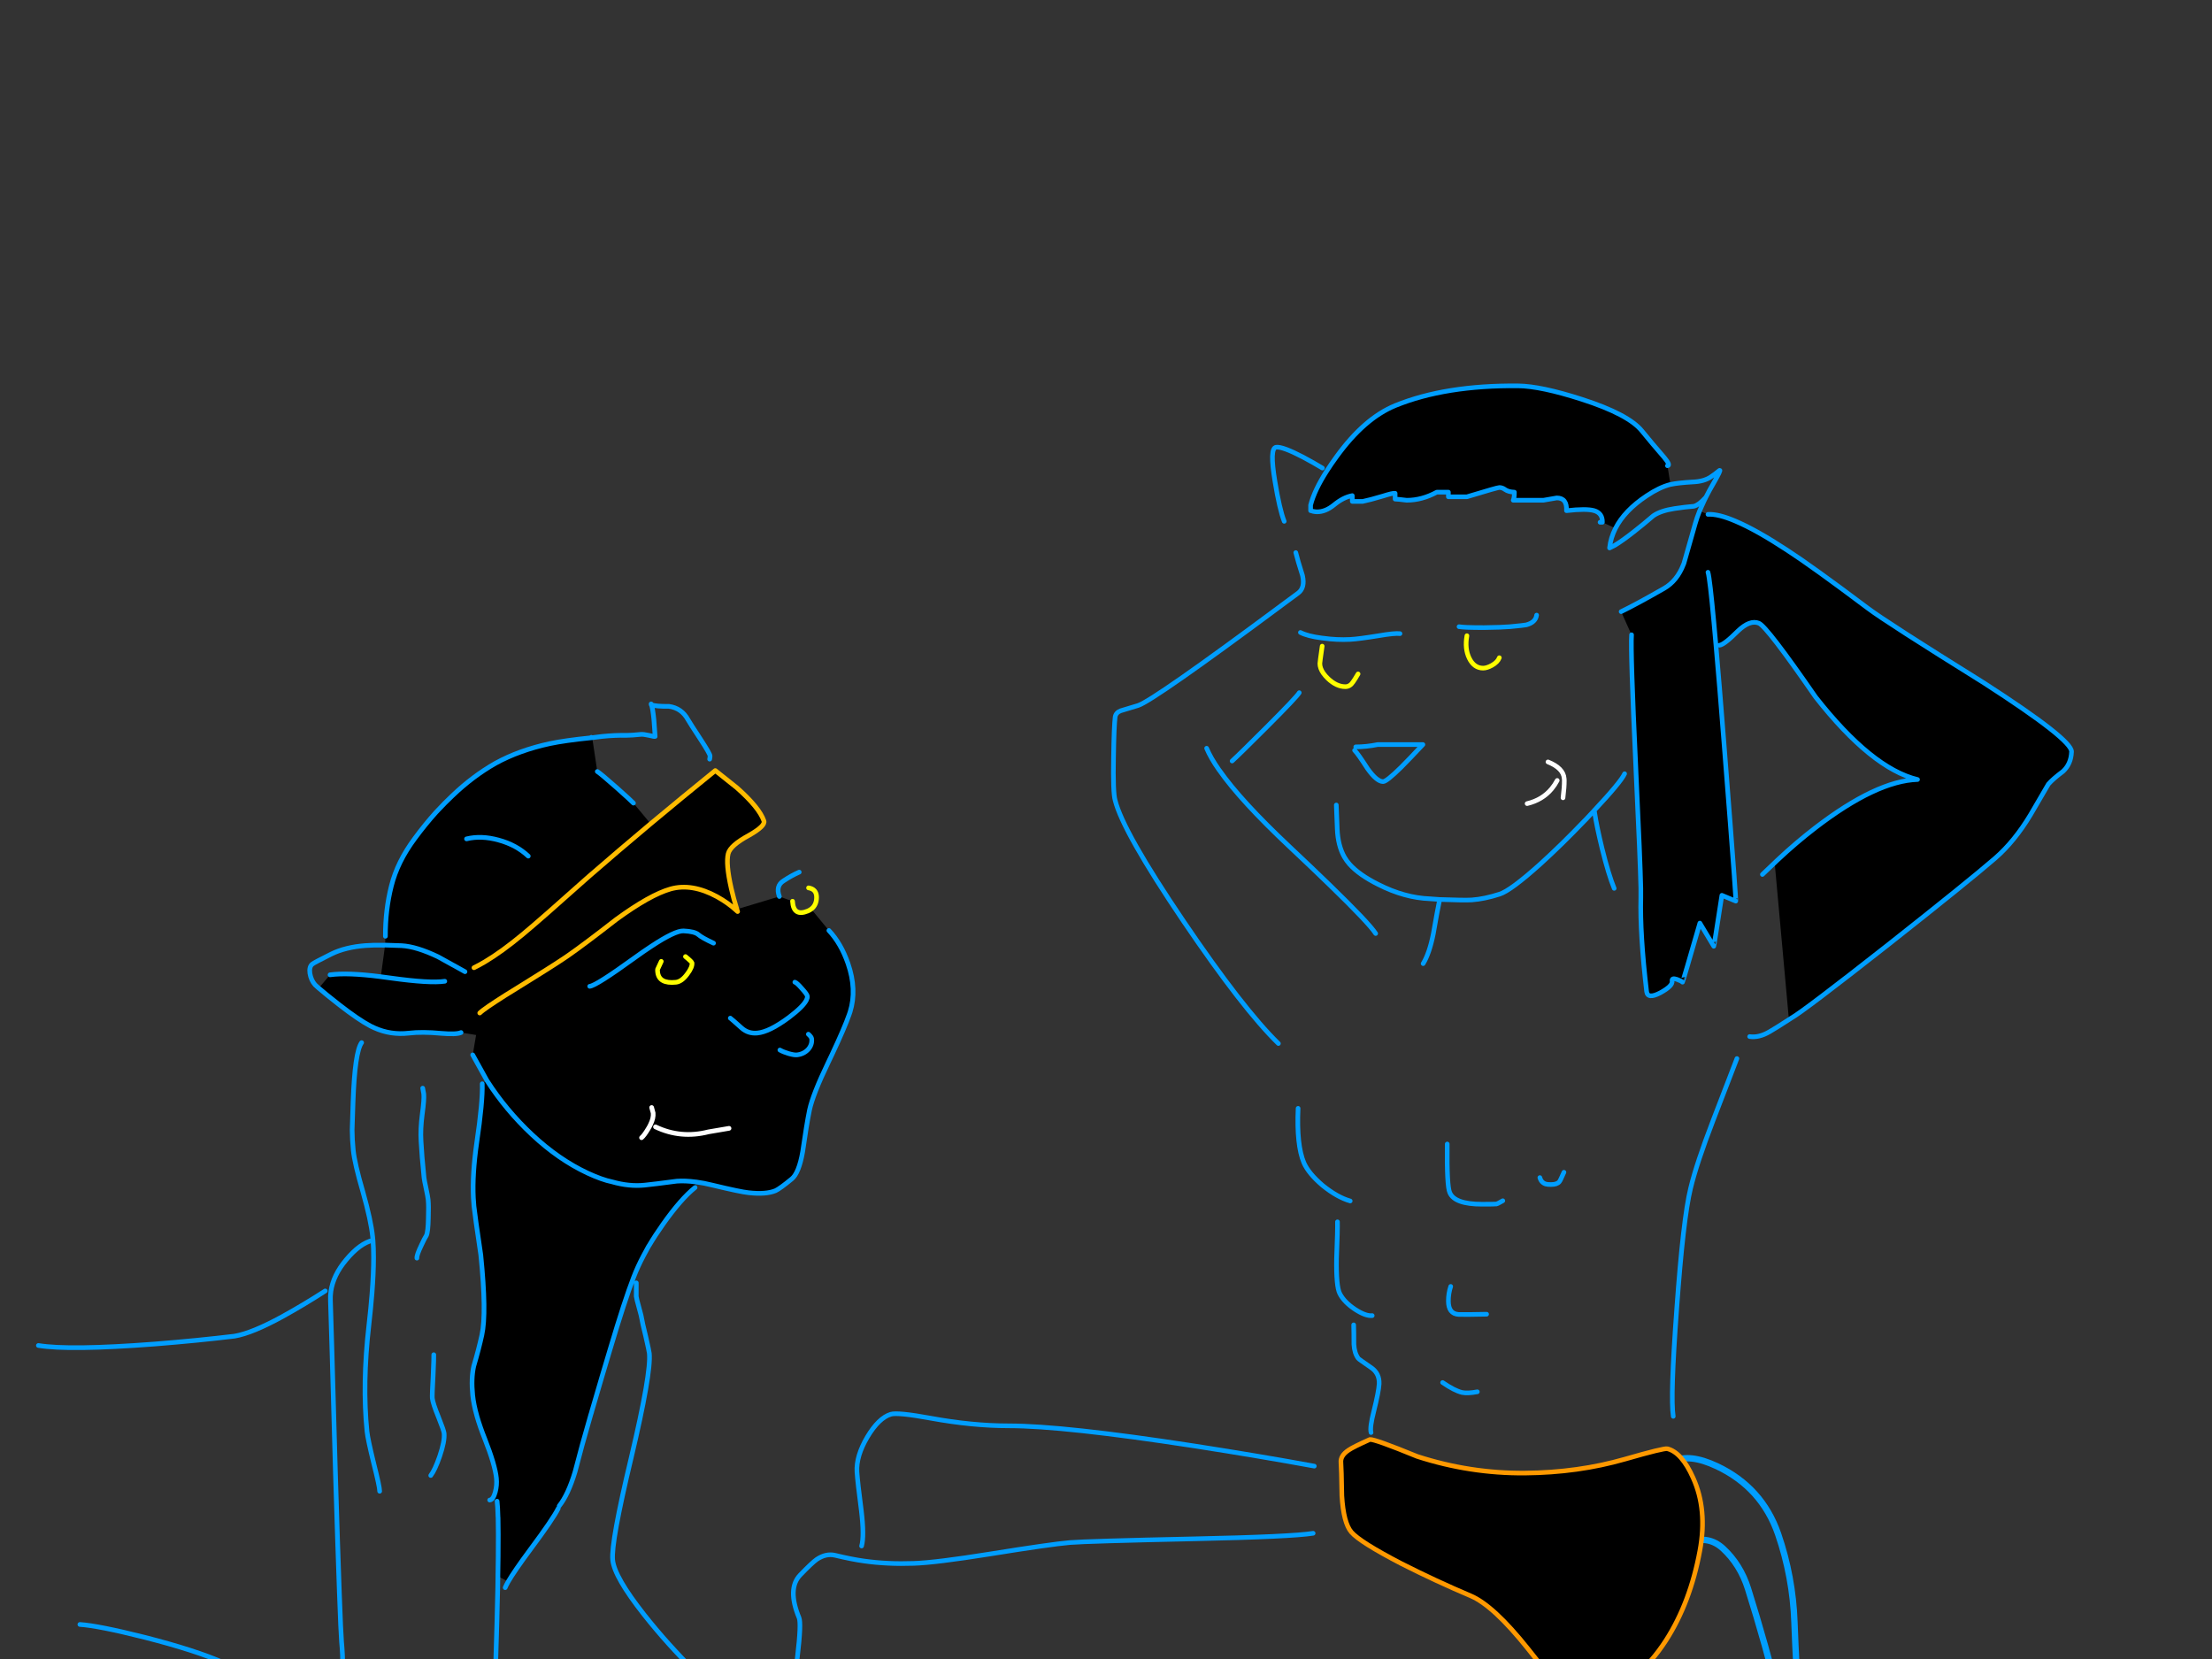 <?xml version="1.0" encoding="utf-8"?>
<svg id="EdithAnim13" image-rendering="inherit" baseProfile="basic" version="1.1" x="0px" y="0px" width="800" height="600" xmlns="http://www.w3.org/2000/svg" xmlns:xlink="http://www.w3.org/1999/xlink">
  <rect width="100%" height="100%" fill="#333333" stroke="none"/>
  <g id="22_Avatarf37r1" overflow="visible">
    <g id="Avatar-Manf0r1">
      <g id="Tailf0r1">
        <path id="Layer3_0_1_STROKES" stroke="#009EFF" stroke-width="2.303" stroke-linejoin="round" stroke-linecap="round" fill="none" d="M650.79,620.592 Q649.628,603.67 648.987,586.739 648.413,570.321 643.079,554.815 637.217,537.926 620.884,530.243 601.035,520.986 598.161,541.686 597.741,544.702 599.713,547.349 604.375,553.709 611.004,557.78 617.933,555.25 623.144,560.029 629.418,565.831 632.179,574.53 638.632,595.058 643.772,615.758 645.224,621.55 644.249,627.426" test="Tail_2.3242325232423263e+312.3242325232423263e+31_2.3242325232423263e+312.3242325232423263e+31_2.3242325232423263e+312.3242325232423263e+31_2.3242325232423263e+312.3242325232423263e+31_2.3242325232423263e+312.3242325232423263e+31_22"/>
      </g>
      <path fill="#000" stroke="none" d="M612.353,534.515 Q608.249,525.303 603.056,523.963 601.884,523.628 587.646,527.731 570.729,532.589 551.55,532.756 531.618,532.924 512.522,526.726 497.196,520.445 495.437,520.612 489.407,523.293 487.732,524.465 484.718,526.475 484.969,528.988 485.136,530.83 485.304,540.964 485.89,550.763 488.737,554.113 491.836,557.714 506.827,565.503 519.222,571.784 531.869,577.144 540.16,580.661 552.639,596.323 559.004,604.279 566.206,613.575 567.714,614.748 566.206,616.423 565.034,617.679 565.201,617.679 L577.094,613.994 Q592.252,609.22 602.554,593.224 611.348,579.489 614.781,560.813 617.545,545.989 612.353,534.515 M617.713,186.031 L614.698,184.775 Q614.654,184.881 614.614,184.943 613.706,187.261 613.106,189.381 611.515,195.076 609.002,203.786 608.946,203.939 608.835,204.038 606.54,210.135 601.8,212.831 591.834,218.526 586.306,221.206 L590.075,229.581 Q589.656,235.695 591.583,276.649 591.653,278.16 591.666,279.58 593.229,311.581 593.425,321.288 593.423,321.351 593.425,321.371 593.453,323.616 593.425,324.638 593.09,337.786 595.519,358.556 595.854,361.488 600.46,359.059 605.066,356.546 604.731,354.788 604.564,353.531 606.49,354.201 608.081,354.788 608.5,355.206 608.584,355.29 614.781,333.85 L619.806,342.225 Q619.89,342.309 622.738,323.8 L627.762,325.894 Q627.86,325.993 627.176,317.1 627.213,317.08 627.176,317.016 626.222,303.345 623.491,268.609 621.835,247.383 620.56,233.434 618.982,214.788 618.131,209.146 617.893,207.501 617.713,206.969 617.893,207.501 618.131,209.146 618.982,214.788 620.56,233.434 L621.9,233.35 Q623.575,233.183 628.516,228.241 632.871,224.054 636.137,225.394 639.069,226.65 656.656,252.11 676.924,277.905 693.506,281.925 678.599,282.428 656.489,299.429 649.621,304.705 642.838,311.07 L641.833,311.991 Q643.025,324.721 646.941,368.271 L647.863,368.188 Q652.218,365.759 682.703,341.806 712.099,318.608 721.563,310.4 728.598,304.286 734.376,294.655 737.308,289.714 740.825,283.6 742.5,281.674 746.101,278.994 749.033,276.314 749.2,271.875 749.368,267.52 717.543,247.001 682.284,225.059 675.5,219.95 655.567,204.959 646.271,198.929 635.196,191.668 627.679,188.46 621.433,185.802 617.713,186.031 M558.166,180.923 Q560.679,180.504 563.024,180.085 566.793,180.085 566.541,184.691 573.744,183.854 576.591,184.691 579.606,185.613 579.522,188.879 L584.213,191.056 Q587.506,184.654 595.519,179.331 600.125,176.233 604.061,175.228 604.123,175.214 604.145,175.144 L603.056,168.444 Q604.313,168.36 601.884,165.429 597.445,160.32 593.844,155.881 588.986,149.851 572.069,144.408 557.245,139.634 549.037,139.55 522.74,139.299 504.65,146.669 493.427,151.275 483.377,165.178 481.451,167.812 479.86,170.203 475.369,177.321 473.997,182.681 L473.997,184.691 Q474.165,184.691 474.919,184.943 475.756,185.11 476.343,185.11 479.357,185.11 482.372,182.681 485.806,179.834 489.072,179.248 L489.072,181.341 492.841,181.341 Q495.354,180.839 500.127,179.415 503.812,178.243 504.566,178.41 L504.566,180.504 Q505.404,180.504 508.754,180.923 514.281,180.923 519.641,177.991 L523.829,177.991 523.829,179.666 530.529,179.666 Q541.584,176.316 542.254,176.316 543.343,176.316 544.348,177.07 545.52,177.908 547.698,177.991 547.698,180.085 547.279,180.923 L558.166,180.923Z" test="Avatar Man" stroke-width="1.675"/>
      <path id="Layer2_0_1_STROKES" stroke="#009EFF" stroke-width="1.675" stroke-linejoin="round" stroke-linecap="round" fill="none" d="M579.522,188.879 Q579.606,185.613 576.591,184.691 573.744,183.854 566.541,184.691 566.793,180.085 563.024,180.085 560.679,180.504 558.166,180.923 L547.279,180.923 Q547.698,180.085 547.698,177.991 545.52,177.908 544.348,177.07 543.343,176.316 542.254,176.316 541.584,176.316 530.529,179.666 L523.829,179.666 523.829,177.991 519.641,177.991 Q514.281,180.923 508.754,180.923 505.404,180.504 504.566,180.504 L504.566,178.41 Q503.812,178.243 500.127,179.415 495.354,180.839 492.841,181.341 L489.072,181.341 489.072,179.248 Q485.806,179.834 482.372,182.681 479.357,185.11 476.343,185.11 475.756,185.11 474.919,184.943 474.165,184.691 473.997,184.691 L473.997,182.681 Q475.369,177.321 479.902,170.244 481.451,167.812 483.377,165.178 493.427,151.275 504.65,146.669 522.74,139.299 549.037,139.55 557.245,139.634 572.069,144.408 588.986,149.851 593.844,155.881 597.445,160.32 601.884,165.429 604.313,168.36 603.056,168.444 M604.187,175.186 Q604.249,175.192 604.313,175.186 606.845,174.626 612.269,174.306 616.205,174.139 618.634,172.547 619.974,171.71 621.9,170.119 622.654,169.7 619.555,175.06 618.131,177.489 616.959,179.834 616.242,181.242 615.661,182.598 615.522,182.877 615.409,183.142 615.165,183.664 614.949,184.189 614.818,184.484 614.698,184.775 M617.713,186.031 Q621.433,185.802 627.721,188.502 635.196,191.668 646.271,198.929 655.567,204.959 675.5,219.95 682.284,225.059 717.543,247.001 749.368,267.52 749.2,271.875 749.033,276.314 746.101,278.994 742.5,281.674 740.825,283.6 737.308,289.714 734.376,294.655 728.598,304.286 721.563,310.4 712.099,318.608 682.703,341.806 652.218,365.759 647.863,368.188 647.429,368.471 647.025,368.732 642.151,371.894 639.99,373.129 636.137,375.39 632.787,374.888 M616.959,179.834 Q615.654,181.264 614.572,182.095 613.478,182.892 612.604,183.1 609.421,183.351 605.569,183.938 600.627,184.691 597.948,186.534 594.346,189.633 590.912,192.313 586.641,195.663 583.961,197.254 L582.119,198.175 Q582.522,194.48 584.254,191.098 M578.685,188.879 L579.522,188.879 M584.254,191.098 Q587.506,184.654 595.519,179.331 600.125,176.233 604.061,175.228 604.123,175.214 604.187,175.186 M614.698,184.775 Q614.654,184.881 614.614,184.984 613.706,187.261 613.106,189.381 611.515,195.076 609.002,203.786 608.946,203.939 608.877,204.079 606.54,210.135 601.8,212.831 591.834,218.526 586.306,221.206 M590.075,229.581 Q589.656,235.695 591.583,276.649 591.653,278.16 591.708,279.622 593.229,311.581 593.425,321.288 593.423,321.351 593.425,321.413 593.453,323.616 593.425,324.638 593.09,337.786 595.519,358.556 595.854,361.488 600.46,359.059 605.066,356.546 604.731,354.788 604.564,353.531 606.49,354.201 608.081,354.788 608.5,355.206 608.584,355.29 614.781,333.85 L619.806,342.225 Q619.89,342.309 622.738,323.8 L627.762,325.894 Q627.86,325.993 627.218,317.142 627.213,317.08 627.218,317.016 626.222,303.345 623.491,268.609 621.835,247.383 620.602,233.434 618.982,214.788 618.131,209.146 617.893,207.501 617.713,206.969 M641.833,312.033 L642.838,311.07 Q649.621,304.705 656.489,299.429 678.599,282.428 693.506,281.925 676.924,277.905 656.656,252.11 639.069,226.65 636.137,225.394 632.871,224.054 628.516,228.241 623.575,233.183 621.9,233.35 M527.681,226.65 Q528.658,226.807 530.696,226.901 533.021,226.985 536.726,226.985 543.259,226.901 546.106,226.65 551.382,226.148 552.053,225.98 555.402,225.059 555.738,222.463 M576.675,293.65 Q577.512,299.094 579.439,306.966 581.784,316.43 583.794,321.288 M483.294,291.138 Q483.294,291.221 483.629,299.764 483.88,305.878 486.225,309.981 486.979,311.298 488.109,312.578 491.54,316.408 498.452,319.864 508,324.721 517.213,325.056 L520.604,325.308 520.73,325.308 Q529.608,325.643 532.287,325.475 536.894,325.14 542.338,323.381 546.358,322.125 557.161,312.41 564.839,305.435 572.99,296.916 573.096,296.814 573.199,296.707 573.263,296.647 573.325,296.581 573.41,296.501 573.493,296.414 574.779,295.049 576.089,293.65 576.174,293.56 576.256,293.483 576.29,293.434 576.34,293.399 576.353,293.35 576.382,293.315 586.243,282.801 587.563,279.831 M520.563,325.894 Q519.809,329.495 518.385,337.703 516.961,344.821 514.7,348.506 M637.394,316.263 L641.833,312.033 M628.181,382.844 Q628.098,383.011 619.639,405.038 613.609,420.699 611.431,429.744 608.751,440.715 606.406,473.378 604.061,505.203 605.15,512.237 M556.91,425.891 Q557.412,427.734 559.088,428.236 559.59,428.404 560.93,428.404 563.108,428.404 563.945,427.399 564.28,427.064 565.62,423.965 M523.41,413.748 Q523.242,428.99 524.331,431.335 526.09,435.523 535.973,435.523 540.746,435.523 541.165,435.439 541.667,435.355 543.51,434.266 M524.666,465.254 Q523.829,467.766 523.829,470.53 523.829,475.136 527.514,475.388 529.943,475.471 537.647,475.304 M521.735,500.01 Q526.006,502.941 528.77,503.611 530.78,504.03 534.297,503.36 M564.531,618.181 Q558.25,621.113 541.416,624.295 524.415,627.478 506.325,629.069 490.664,630.493 453.814,629.739 426.009,629.236 410.012,628.231 397.701,627.478 372.744,624.881 366.546,624.211 361.94,625.216 358.674,625.97 357.669,625.3 M478.269,169.281 Q475.086,167.355 471.317,165.345 463.78,161.409 461.519,161.744 459.09,162.079 461.1,174.055 462.775,184.273 464.45,188.544 M468.637,199.85 Q469.307,202.614 471.066,208.141 472.071,212.58 469.475,214.506 466.277,216.89 463.236,219.113 L463.194,219.154 Q417.498,253.085 411.687,255.125 406.579,256.633 405.323,257.051 403.564,257.721 403.312,259.313 402.894,262.579 402.726,273.801 402.475,286.699 403.312,289.463 406.16,300.853 428.102,333.264 449.626,365.005 462.356,377.4 M470.312,228.744 Q472.909,230.084 478.101,230.754 478.312,230.786 478.52,230.796 483.421,231.497 488.319,231.256 491.417,231.089 498.62,229.916 504.482,228.911 506.325,229.163 M469.894,250.519 Q468.889,252.194 458.085,262.998 448.286,272.796 445.606,275.225 M490.329,270.116 Q494.097,270.116 498.285,269.279 L514.616,269.279 Q509.591,274.639 506.744,277.486 501.468,282.679 500.211,282.679 497.95,282.679 494.6,277.989 491.166,272.629 489.91,271.373 M436.394,270.619 Q437.831,274.091 440.916,278.491 440.95,278.54 441,278.575 448.678,289.586 466.544,306.38 474.843,314.174 480.949,320.115 495.077,333.82 497.531,337.619 M469.475,400.85 Q468.889,414.166 471.569,420.531 473.244,424.384 478.352,428.739 483.629,433.01 488.319,434.35 M483.713,441.888 Q483.796,444.484 483.377,455.204 483.21,465.254 484.55,467.85 486.141,470.949 490.077,473.545 493.93,476.058 496.275,475.806 M489.575,479.156 Q489.659,481.92 489.659,486.191 489.826,489.374 491.25,491.3 491.417,491.551 495.94,494.65 498.955,496.744 498.787,500.513 498.62,503.36 496.861,510.395 495.354,516.258 495.856,518.1 M475.338,530.244 Q455.74,526.643 432.039,522.958 384.72,515.671 364.871,515.671 351.639,515.671 336.564,512.908 324.671,510.73 322.159,511.484 317.804,512.824 313.7,519.691 309.596,526.643 309.931,532.338 310.182,536.19 311.522,546.408 312.611,555.536 311.606,559.138 M474.919,554.531 Q467.214,555.788 431.704,556.541 393.179,557.379 386.981,557.881 380.114,558.468 358.255,561.985 338.406,565.168 330.45,565.419 320.986,565.754 312.611,564.581 308.256,563.995 301.975,562.488 298.709,561.734 295.359,563.995 293.6,565.251 289.412,569.606 284.639,574.548 288.994,585.1 289.831,587.194 288.407,599.17 286.816,611.23 287.737,613.575 L290.669,620.694 Q293.935,629.655 295.275,639.119 M354.319,613.575 Q355.491,617.344 357.669,628.148 360.014,639.705 359.762,642.05" test="Avatar Man"/>
      <path id="Layer2_0_2_STROKES" stroke="#FF0" stroke-width="1.675" stroke-linejoin="round" stroke-linecap="round" fill="none" d="M530.529,229.916 Q529.691,234.606 531.366,238.04 533.125,241.641 536.391,241.641 537.731,241.641 539.574,240.636 541.667,239.464 542.254,237.873 M478.185,233.685 Q477.347,239.548 477.347,239.966 477.347,241.67 478.604,243.484 479.272,244.432 480.279,245.41 483.377,248.341 486.56,248.341 488.235,248.341 489.324,246.666 489.994,245.745 491.166,243.735" test="Avatar Man"/>
      <path id="Layer2_0_3_STROKES" stroke="#FFF" stroke-width="1.675" stroke-linejoin="round" stroke-linecap="round" fill="none" d="M559.841,275.56 Q565.453,277.821 565.704,281.59 565.72,281.828 565.746,282.093 565.741,282.156 565.746,282.218 L565.746,282.344 Q565.777,284.523 565.285,288.541 M552.304,290.635 Q557.823,289.318 561.181,285.275 562.307,283.922 563.191,282.26" test="Avatar Man"/>
      <path id="Layer2_0_4_STROKES" stroke="#F90" stroke-width="1.675" stroke-linejoin="round" stroke-linecap="round" fill="none" d="M495.437,520.612 Q497.196,520.445 512.522,526.726 531.618,532.924 551.55,532.756 570.729,532.589 587.646,527.731 601.884,523.628 603.056,523.963 608.249,525.303 612.353,534.515 617.545,545.989 614.781,560.813 611.348,579.489 602.554,593.224 592.252,609.22 577.094,613.994 L565.201,617.679 Q565.034,617.679 566.206,616.423 567.714,614.748 566.206,613.575 559.004,604.279 552.639,596.323 540.16,580.661 531.869,577.144 519.222,571.784 506.827,565.503 491.836,557.714 488.737,554.113 485.89,550.763 485.304,540.964 485.136,530.83 484.969,528.988 484.718,526.475 487.732,524.465 489.407,523.293 495.437,520.612Z" test="Avatar Man"/>
    </g>
    <g id="Avatar-Lady">
      <path fill="#000" stroke="none" d="M251.593,427.426 Q247.881,426.961 244.763,427.184 236.621,428.266 233.169,428.616 227.527,429.189 221.394,427.43 217.746,426.694 212.479,424.252 202.029,419.358 192.441,410.379 182.972,401.513 176.073,390.774 L174.408,391.964 Q174.628,398.321 172.411,413.348 170.775,424.771 171.195,433.208 171.269,434.779 171.418,436.247 171.726,439.279 173.888,453.861 176.025,474.911 174.277,482.83 173.115,488.137 171.338,494.102 170.343,498.542 170.959,504.604 171.302,507.98 172.486,512.105 L172.495,512.189 Q173.586,516.005 175.379,520.488 179.048,529.813 179.535,534.613 179.792,537.139 179.114,539.675 178.741,541.031 178.216,541.722 L179.784,542.924 Q180.016,544.84 180.104,548.591 180.113,548.779 180.138,548.928 180.265,554.11 180.168,562.621 L180.176,562.705 Q180.144,566.11 180.069,570.032 L183.761,572.039 Q186.017,568.189 191.844,560.329 200.005,549.378 201.911,545.526 L202.246,544.642 Q205.49,540.569 207.971,532.321 210.784,521.487 212.811,514.646 213.252,513.126 213.615,511.672 213.816,511.153 213.933,510.618 214.014,510.505 213.992,510.357 214.064,510.292 214.059,510.18 L214.059,510.18 Q218.071,496.548 220.653,487.989 225.981,470.094 229.152,461.945 230.609,458.146 232.702,454.184 233.535,452.582 234.415,450.947 L234.634,450.585 234.709,450.492 Q236.998,446.689 239.793,442.745 246.263,433.581 251.377,429.489 L251.593,427.426 M216.022,279.021 L214.184,266.788 213.763,266.83 Q204.332,267.788 198.835,268.942 187.765,271.342 179.224,276.037 171.021,280.698 163.654,287.741 160.863,290.378 158.172,293.232 158.174,293.272 158.096,293.325 157.909,293.558 157.634,293.797 153.666,298.263 150.002,303.249 143.716,311.713 141.539,320.441 139.355,329.085 139.386,338.609 L139.281,341.767 Q141.98,341.856 145.261,342.011 150.651,342.314 158.43,346.033 158.832,346.246 164.018,349.124 164.067,349.136 164.102,349.115 165.862,350.146 168.164,351.425 165.862,350.146 164.102,349.115 164.067,349.136 164.018,349.124 158.832,346.246 158.43,346.033 150.651,342.314 145.261,342.011 141.98,341.856 139.281,341.767 L137.724,353.24 Q139.477,353.448 141.346,353.723 155.497,355.688 160.86,354.889 155.497,355.688 141.346,353.723 139.477,353.448 137.724,353.24 137.551,353.211 137.379,353.19 125.644,351.695 119.365,352.552 L115.263,357.392 Q117.587,359.378 122.767,363.435 129.657,368.793 133.92,371.065 134.745,371.456 135.437,371.762 141.319,374.397 147.878,373.646 152.669,373.074 159.626,373.729 165.117,374.192 166.741,373.432 L172.191,374.324 170.964,381.51 175.963,390.53 Q176.051,390.667 176.073,390.774 182.972,401.513 192.441,410.379 202.029,419.358 212.479,424.252 217.746,426.694 221.394,427.43 227.527,429.189 233.169,428.616 236.621,428.266 244.763,427.184 247.881,426.961 251.593,427.426 L251.677,427.417 Q254.58,427.847 257.843,428.663 267.784,431.056 270.707,431.355 276.99,432.078 280.499,430.615 282.124,429.855 286.363,426.362 288.953,424.227 290.297,416.52 291.689,406.766 292.767,401.467 293.979,395.815 299.528,384.278 300.259,382.75 300.93,381.328 305.476,371.657 307.123,366.918 307.304,366.406 307.45,365.949 309.956,357.953 306.699,348.501 304.17,341.187 299.784,336.528 L293.38,328.757 Q292.872,329.162 292.177,329.474 286.95,331.621 286.63,325.954 L281.861,324.227 266.508,328.848 Q266.629,329.268 266.762,329.673 266.516,329.435 266.205,329.219 263.456,326.613 259.326,324.303 250.232,319.357 242.538,321.5 235.097,323.616 222.899,332.511 211.241,341.586 205.344,345.608 204.556,346.22 203.838,346.696 199.859,349.397 185.531,358.253 184.093,359.148 182.805,359.891 179.081,362.304 176.739,363.825 174.276,365.597 173.51,366.364 174.276,365.597 176.739,363.825 179.081,362.304 182.805,359.891 184.093,359.148 185.531,358.253 199.859,349.397 203.838,346.696 204.556,346.22 205.344,345.608 211.241,341.586 222.899,332.511 235.097,323.616 242.538,321.5 250.232,319.357 259.326,324.303 263.456,326.613 266.205,329.219 L266.508,328.848 Q266.443,328.644 266.381,328.436 265.355,325.154 264.467,321.314 262.457,312.416 263.361,308.752 264.081,305.786 270.854,302.121 276.887,298.701 276.278,296.891 274.595,292.043 266.466,284.872 L258.692,278.686 Q246.457,288.621 235.293,297.906 223.617,307.727 213.14,316.829 195.513,332.57 189.079,337.902 181.54,344.161 175.368,347.801 173.319,349.055 171.421,349.988 173.319,349.055 175.368,347.801 181.54,344.161 189.079,337.902 195.513,332.57 213.14,316.829 223.617,307.727 235.293,297.906 L229.092,290.454 Q228.232,289.52 223.088,284.939 217.48,279.979 216.022,279.021 M252.551,338.007 Q251.244,336.864 247.226,336.676 244.182,336.534 235.538,342.201 232.766,344.058 229.422,346.48 215.635,356.472 213.277,356.712 215.635,356.472 229.422,346.48 232.766,344.058 235.538,342.201 244.182,336.534 247.226,336.676 251.244,336.864 252.551,338.007 253.858,339.15 258.055,341.106 253.858,339.15 252.551,338.007 M248.556,352.279 Q250.43,349.792 250.276,348.276 250.233,347.855 247.914,345.964 250.233,347.855 250.276,348.276 250.43,349.792 248.556,352.279 246.539,355.035 244.434,355.249 238.287,355.873 237.842,351.495 237.774,350.821 237.833,350.56 238.034,350.029 239.159,347.703 238.034,350.029 237.833,350.56 237.774,350.821 237.842,351.495 238.287,355.873 244.434,355.249 246.539,355.035 248.556,352.279 M235.265,406.541 Q234.953,407.389 234.418,408.243 232.964,410.687 232.022,411.464 232.964,410.687 234.418,408.243 234.953,407.389 235.265,406.541 236.402,404.334 236.219,402.531 L235.677,400.544 236.219,402.531 Q236.402,404.334 235.265,406.541 M273.945,373.605 Q276.077,373.388 278.801,372.006 281.753,370.615 285.364,367.937 290.514,364.035 291.62,361.687 292.05,360.901 291.988,360.288 291.92,359.615 290.005,357.512 288.174,355.401 287.475,355.217 288.174,355.401 290.005,357.512 291.92,359.615 291.988,360.288 292.05,360.901 291.62,361.687 290.514,364.035 285.364,367.937 281.753,370.615 278.801,372.006 276.077,373.388 273.945,373.605 270.661,373.938 268.232,371.803 264.395,368.364 264.126,368.222 264.395,368.364 268.232,371.803 270.661,373.938 273.945,373.605 M293.553,375.697 Q293.484,375.023 292.363,374.031 293.484,375.023 293.553,375.697 293.664,376.792 293.337,377.76 293.01,378.729 292.245,379.573 290.631,381.268 288.189,381.516 287.263,381.61 285.249,381.049 283.32,380.479 282.055,379.757 283.32,380.479 285.249,381.049 287.263,381.61 288.189,381.516 290.631,381.268 292.245,379.573 293.01,378.729 293.337,377.76 293.664,376.792 293.553,375.697 M256.222,409.347 Q259.901,408.718 263.664,408.08 259.901,408.718 256.222,409.347 246.188,411.897 237.069,407.548 246.188,411.897 256.222,409.347 M191.057,309.628 Q186.731,305.559 180.345,303.826 174.043,302.084 168.731,303.389 174.043,302.084 180.345,303.826 186.731,305.559 191.057,309.628Z" test="Avatar Lady" stroke-width="1.693"/>
      <path id="Layer1_0_1_STROKES" stroke="#009EFF" stroke-width="1.693" stroke-linejoin="round" stroke-linecap="round" fill="none" d="M281.861,324.227 Q280.449,320.372 283.41,318.54 286.279,316.633 289.048,315.416 M256.656,274.554 Q256.832,273.771 256.789,273.35 256.703,272.508 253.378,267.401 249.453,261.42 248.828,260.292 246.531,256.102 241.957,255.461 237.283,255.51 235.606,254.914 236.071,256.143 236.49,260.269 L236.938,266.349 Q236.694,266.458 234.773,265.973 232.684,265.505 231.757,265.599 228.474,265.932 226.688,265.943 222.427,265.865 217.712,266.344 L214.184,266.788 M216.022,279.021 Q217.48,279.979 223.088,284.939 228.232,289.52 229.092,290.454 M235.606,254.914 Q235.594,254.831 235.514,254.839 L235.488,254.586 Q235.587,254.745 235.606,254.914Z M213.763,266.83 Q213.746,266.662 213.83,266.653 214.008,266.8 214.184,266.788 L213.763,266.83 Q204.332,267.788 198.835,268.942 187.765,271.342 179.224,276.037 171.021,280.698 163.654,287.741 160.863,290.378 158.214,293.228 158.174,293.272 158.139,293.32 157.909,293.558 157.676,293.793 153.666,298.263 150.002,303.249 143.716,311.713 141.539,320.441 139.355,329.085 139.386,338.609 M139.286,341.81 Q141.98,341.856 145.261,342.011 150.651,342.314 158.43,346.033 158.832,346.246 164.018,349.124 164.067,349.136 164.106,349.157 165.862,350.146 168.164,351.425 M258.055,341.106 Q253.858,339.15 252.551,338.007 251.244,336.864 247.226,336.676 244.182,336.534 235.542,342.244 232.766,344.058 229.422,346.48 215.635,356.472 213.277,356.712 M264.126,368.222 Q264.395,368.364 268.232,371.803 270.661,373.938 273.945,373.605 276.077,373.388 278.848,372.043 281.753,370.615 285.364,367.937 290.514,364.035 291.662,361.683 292.05,360.901 291.988,360.288 291.92,359.615 290.005,357.512 288.174,355.401 287.475,355.217 M299.784,336.528 Q304.17,341.187 306.699,348.501 309.956,357.953 307.45,365.949 307.304,366.406 307.123,366.918 305.476,371.657 300.93,381.328 300.259,382.75 299.528,384.278 293.979,395.815 292.767,401.467 291.689,406.766 290.297,416.52 288.953,424.227 286.363,426.362 282.124,429.855 280.499,430.615 276.99,432.078 270.707,431.355 267.784,431.056 257.843,428.663 254.58,427.847 251.681,427.459 L251.597,427.468 M251.377,429.489 Q246.263,433.581 239.793,442.745 236.998,446.689 234.752,450.488 L234.676,450.581 234.458,450.943 Q233.535,452.582 232.702,454.184 230.609,458.146 229.152,461.945 225.981,470.094 220.653,487.989 218.071,496.548 214.101,510.176 L214.063,510.222 Q214.064,510.292 214.034,510.353 214.014,510.505 213.98,510.656 213.816,511.153 213.657,511.667 213.252,513.126 212.811,514.646 210.784,521.487 207.971,532.321 205.49,540.569 202.246,544.642 M201.911,545.526 Q200.005,549.378 191.844,560.329 186.017,568.189 183.765,572.081 183.055,573.343 182.703,574.188 M282.055,379.757 Q283.32,380.479 285.249,381.049 287.263,381.61 288.189,381.516 290.631,381.268 292.245,379.573 293.01,378.729 293.337,377.76 293.664,376.792 293.553,375.697 293.484,375.023 292.363,374.031 M251.597,427.468 Q247.881,426.961 244.763,427.184 236.621,428.266 233.169,428.616 227.527,429.189 221.394,427.43 217.746,426.694 212.479,424.252 202.029,419.358 192.441,410.379 182.972,401.513 176.12,390.812 M174.408,391.964 Q174.628,398.321 172.411,413.348 170.775,424.771 171.195,433.208 171.269,434.779 171.418,436.247 171.726,439.279 173.888,453.861 176.025,474.911 174.277,482.83 173.115,488.137 171.338,494.102 170.343,498.542 170.959,504.604 171.302,507.98 172.49,512.147 L172.495,512.189 Q173.586,516.005 175.379,520.488 179.048,529.813 179.535,534.613 179.792,537.139 179.114,539.675 178.741,541.031 178.22,541.765 M179.784,542.924 Q180.016,544.84 180.108,548.633 180.113,548.779 180.138,548.928 180.265,554.11 180.172,562.663 L180.176,562.705 Q180.144,566.11 180.069,570.032 M230.124,463.973 L230.106,468.824 Q230.191,469.666 231.123,472.974 232.054,476.282 232.14,477.124 232.225,477.966 233.53,483.278 234.751,488.599 234.836,489.441 235.555,496.513 228.292,527.195 220.945,557.885 221.586,564.2 222.21,570.347 232.951,583.973 241.347,594.604 251.653,604.787 259.117,612.11 278.271,647.425 278.382,648.52 279.081,648.704 279.688,648.813 279.712,648.215 M194.641,604.621 Q196.865,605.586 208.897,615.168 221.781,625.599 222.029,628.041 222.337,631.072 244.606,644.294 266.875,657.515 267.217,660.883 267.32,661.893 267.648,661.775 267.976,661.656 267.993,661.825 L268.607,661.167 M191.057,309.628 Q186.731,305.559 180.345,303.826 174.043,302.084 168.731,303.389 M139.286,341.81 Q139.203,341.828 139.117,341.827 139.03,341.825 138.949,341.844 134.854,341.758 132.157,341.98 124.899,342.547 119.875,345.014 113.64,348.114 112.933,348.696 111.756,349.667 112.079,352.016 112.504,354.525 113.947,356.165 114.343,356.563 115.073,357.199 115.165,357.271 115.258,357.35 L115.305,357.388 M119.365,352.552 Q125.644,351.695 137.379,353.19 137.551,353.211 137.724,353.24 M115.305,357.388 Q117.587,359.378 122.767,363.435 129.657,368.793 133.962,371.061 134.745,371.456 135.437,371.762 141.319,374.397 147.878,373.646 152.669,373.074 159.626,373.729 165.117,374.192 166.741,373.432 M170.964,381.51 L175.963,390.53 Q176.051,390.667 176.12,390.812 M130.788,377.083 Q128.326,380.48 127.688,398.494 127.414,406.689 127.358,408.651 127.372,412.137 127.765,416.01 128.244,420.726 131.249,431.054 134.17,441.391 134.769,447.285 134.831,447.898 134.897,448.548 135.114,451.357 135.109,454.821 135.112,460.5 134.527,467.939 134.117,473.154 133.42,479.237 130.985,500.496 132.729,517.673 133.011,520.452 135.189,529.333 137.316,537.709 137.31,539.326 M137.724,353.24 Q139.477,353.448 141.346,353.723 155.497,355.688 160.86,354.889 M152.877,393.555 L153.259,395.642 Q153.456,397.579 152.723,402.928 151.998,408.361 152.275,412.756 152.518,417.665 153.356,425.917 153.45,426.843 154.086,429.756 154.73,432.753 154.842,433.847 154.848,433.908 154.854,433.974 155.069,436.239 154.919,440.475 154.834,445.503 154.205,446.843 153.541,447.846 152.357,450.433 151.514,452.177 151.12,453.323 150.726,454.469 150.781,455.016 M156.881,489.956 Q156.95,490.629 156.64,497.636 156.247,504.652 156.349,505.662 156.537,507.515 158.575,512.497 159.56,515.012 160.084,516.469 160.571,517.912 160.613,518.33 160.904,521.192 159.001,526.745 157.29,531.683 155.786,533.622 M134.897,448.548 Q130.158,449.625 125.156,455.662 120.516,461.203 119.674,467.022 119.433,468.719 119.511,470.442 119.722,475.865 121.307,532.529 123.017,587.905 123.531,593.808 123.933,597.765 124.036,604.645 124.061,605.655 124.103,606.552 L124.111,606.637 Q124.317,609.516 124.872,611.196 125.362,612.677 165.353,660.508 205.039,707.859 205.465,711.219 M117.619,466.891 Q109.955,471.837 102.223,476.11 91.183,482.165 84.827,483.236 71.549,484.84 56.022,486.076 25.043,488.456 13.882,486.612 M178.22,541.765 Q177.737,542.452 177.105,542.516 M180.069,570.032 L180.074,570.074 Q180.059,572.024 180.017,574.121 179.79,585.322 179.316,600.308 179.245,603.803 189.939,619.475 203.114,638.639 206.096,644.546 226.453,685.013 228.781,703.747 M28.892,587.51 Q35.57,587.938 52.419,592.181 70.76,596.869 80.914,601.368 94.718,607.452 98.298,608.364 105.729,610.332 114.972,608.373 118.719,607.567 121.858,606.653" test="Avatar Lady"/>
      <path id="Layer1_0_2_STROKES" stroke="#FFBC00" stroke-width="1.693" stroke-linejoin="round" stroke-linecap="round" fill="none" d="M235.335,297.901 Q246.457,288.621 258.692,278.686 L266.466,284.872 Q274.595,292.043 276.278,296.891 276.887,298.701 270.854,302.121 264.081,305.786 263.361,308.752 262.457,312.416 264.467,321.314 265.355,325.154 266.381,328.436 266.443,328.644 266.508,328.848 M171.421,349.988 Q173.319,349.055 175.372,347.843 181.54,344.161 189.079,337.902 195.513,332.57 213.14,316.829 223.617,307.727 235.335,297.901 M266.247,329.215 Q266.516,329.435 266.762,329.673 266.629,329.268 266.508,328.848 M266.247,329.215 Q263.456,326.613 259.326,324.303 250.232,319.357 242.538,321.5 235.097,323.616 222.899,332.511 211.241,341.586 205.39,345.645 204.556,346.22 203.838,346.696 199.859,349.397 185.531,358.253 184.093,359.148 182.809,359.933 179.081,362.304 176.786,363.862 174.276,365.597 173.51,366.364" test="Avatar Lady"/>
      <path id="Layer1_0_3_STROKES" stroke="#FF0" stroke-width="1.693" stroke-linejoin="round" stroke-linecap="round" fill="none" d="M286.63,325.954 Q286.95,331.621 292.177,329.474 292.872,329.162 293.422,328.753 295.343,327.264 295.327,324.476 295.289,321.587 292.433,321.112 M239.159,347.703 Q238.034,350.029 237.833,350.56 237.774,350.821 237.842,351.495 238.287,355.873 244.434,355.249 246.539,355.035 248.556,352.279 250.43,349.792 250.276,348.276 250.233,347.855 247.914,345.964" test="Avatar Lady"/>
      <path id="Layer1_0_4_STROKES" stroke="#FFF" stroke-width="1.693" stroke-linejoin="round" stroke-linecap="round" fill="none" d="M235.677,400.544 L236.219,402.531 Q236.402,404.334 235.312,406.578 234.953,407.389 234.418,408.243 232.964,410.687 232.022,411.464 M237.069,407.548 Q246.188,411.897 256.222,409.347 259.901,408.718 263.664,408.08" test="Avatar Lady"/>
    </g>
  </g>
</svg>